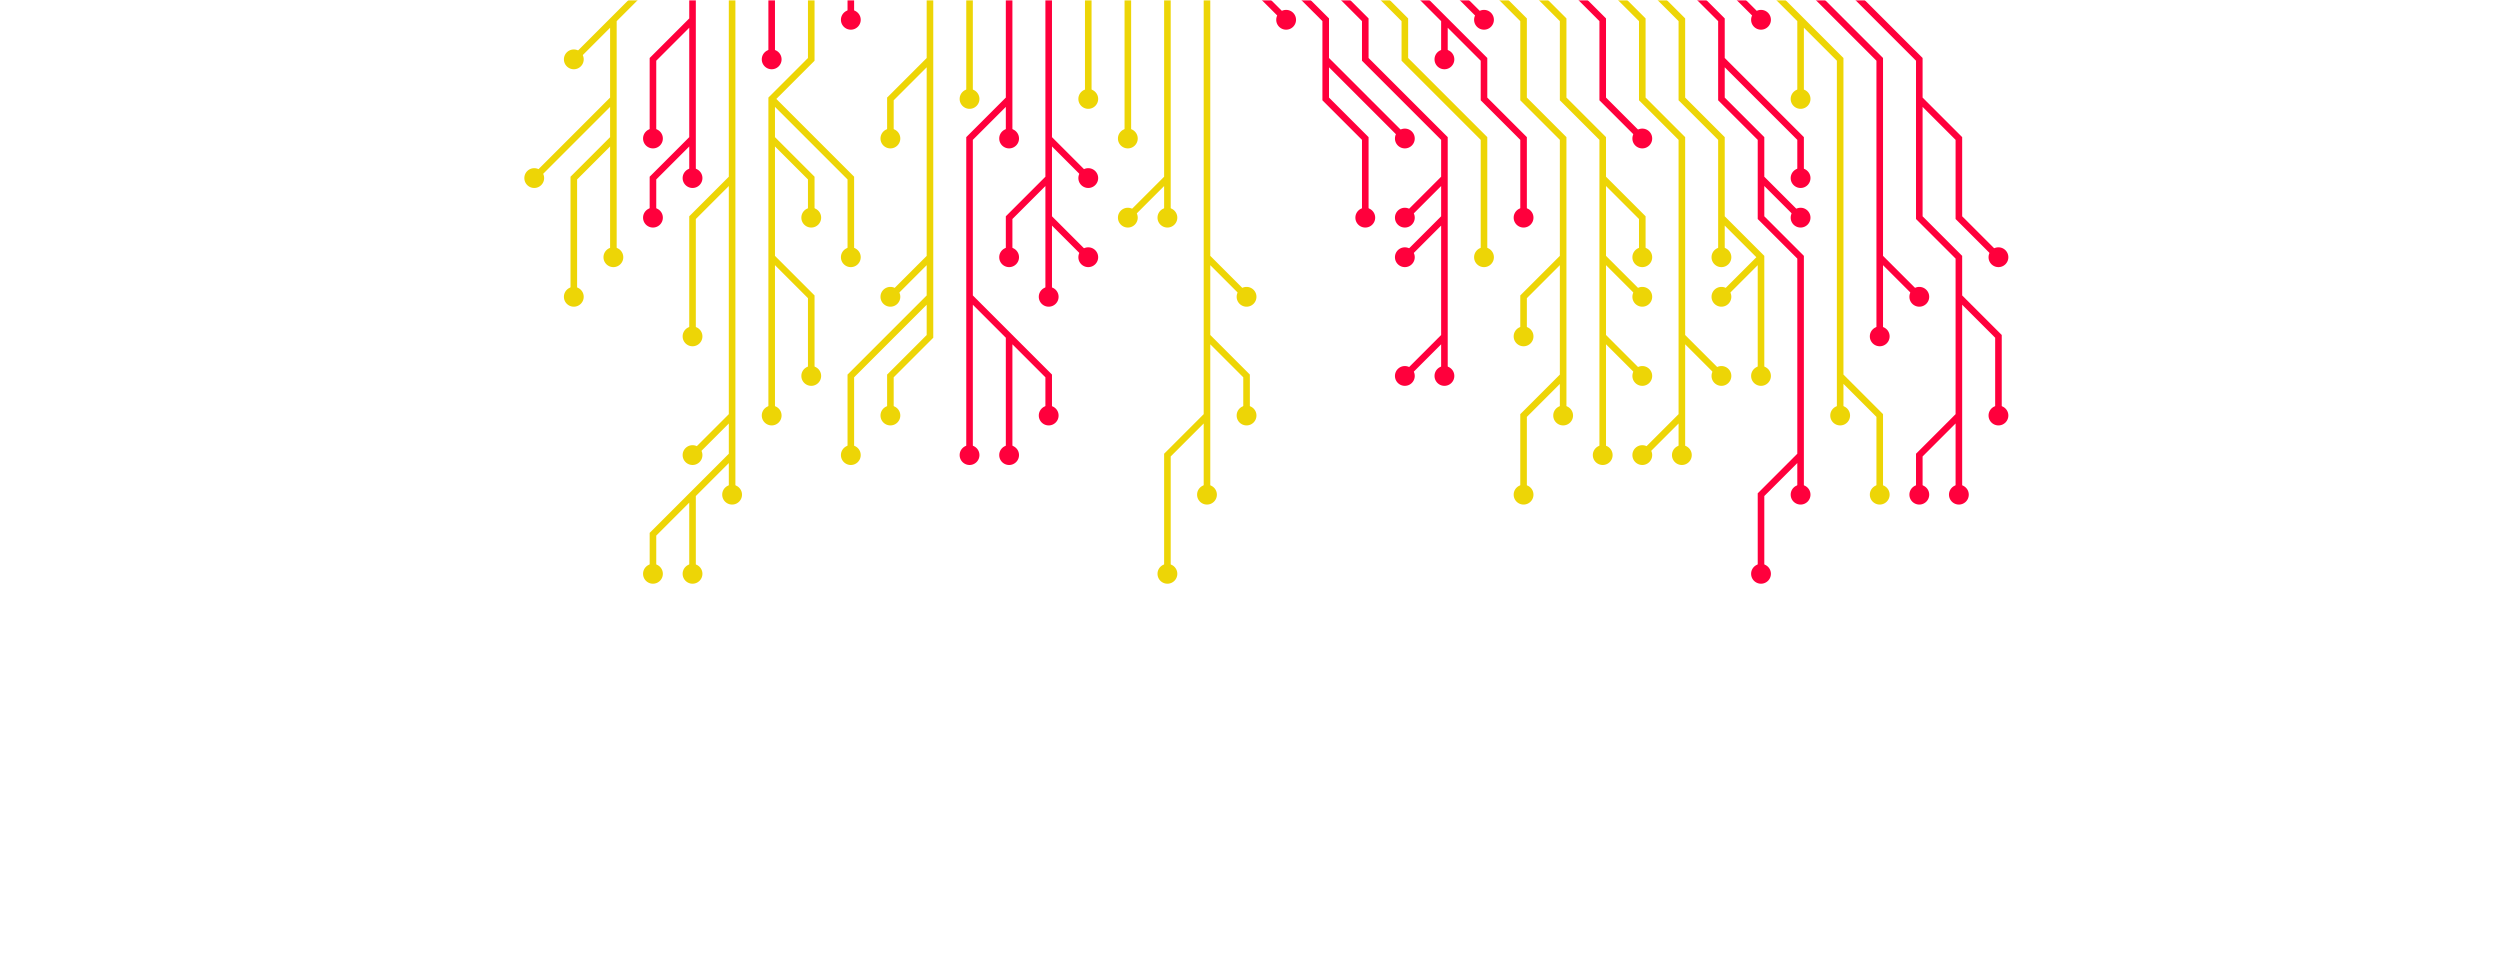 <svg xmlns="http://www.w3.org/2000/svg" version="1.1" xmlns:xlink="http://www.w3.org/1999/xlink" xmlns:svgjs="http://svgjs.com/svgjs" width="1453" height="560" preserveAspectRatio="none" viewBox="0 0 1453 560"><g mask="url(&quot;#SvgjsMask1336&quot;)" fill="none"><g mask="url(&quot;#SvgjsMask1337&quot;)"><path d="M724.5 -11.5L747.5 11.5" stroke="rgba(255, 0, 60, 1)" stroke-width="3.83"></path><path d="M741.75 11.5 a5.75 5.75 0 1 0 11.5 0 a5.75 5.75 0 1 0 -11.5 0z" fill="rgba(255, 0, 60, 1)"></path><path d="M770.5 34.5L770.5 57.5L793.5 80.5L793.5 103.5L793.5 126.5M747.5 -11.5L770.5 11.5L770.5 34.5L793.5 57.5L816.5 80.5" stroke="rgba(255, 0, 60, 1)" stroke-width="3.83"></path><path d="M810.75 80.5 a5.75 5.75 0 1 0 11.5 0 a5.75 5.75 0 1 0 -11.5 0zM787.75 126.5 a5.75 5.75 0 1 0 11.5 0 a5.75 5.75 0 1 0 -11.5 0z" fill="rgba(255, 0, 60, 1)"></path><path d="M701.5 195.5L724.5 218.5L724.5 241.5M701.5 149.5L724.5 172.5M701.5 241.5L678.5 264.5L678.5 287.5L678.5 310.5L678.5 333.5M701.5 -11.5L701.5 11.5L701.5 34.5L701.5 57.5L701.5 80.5L701.5 103.5L701.5 126.5L701.5 149.5L701.5 172.5L701.5 195.5L701.5 218.5L701.5 241.5L701.5 264.5L701.5 287.5" stroke="rgba(237, 213, 6, 1)" stroke-width="3.83"></path><path d="M695.75 287.5 a5.75 5.75 0 1 0 11.5 0 a5.75 5.75 0 1 0 -11.5 0zM718.75 241.5 a5.75 5.75 0 1 0 11.5 0 a5.75 5.75 0 1 0 -11.5 0zM718.75 172.5 a5.75 5.75 0 1 0 11.5 0 a5.75 5.75 0 1 0 -11.5 0zM672.75 333.5 a5.75 5.75 0 1 0 11.5 0 a5.75 5.75 0 1 0 -11.5 0z" fill="rgba(237, 213, 6, 1)"></path><path d="M839.5 126.5L816.5 149.5M839.5 195.5L816.5 218.5M839.5 103.5L816.5 126.5M770.5 -11.5L793.5 11.5L793.5 34.5L816.5 57.5L839.5 80.5L839.5 103.5L839.5 126.5L839.5 149.5L839.5 172.5L839.5 195.5L839.5 218.5" stroke="rgba(255, 0, 60, 1)" stroke-width="3.83"></path><path d="M833.75 218.5 a5.75 5.75 0 1 0 11.5 0 a5.75 5.75 0 1 0 -11.5 0zM810.75 149.5 a5.75 5.75 0 1 0 11.5 0 a5.75 5.75 0 1 0 -11.5 0zM810.75 218.5 a5.75 5.75 0 1 0 11.5 0 a5.75 5.75 0 1 0 -11.5 0zM810.75 126.5 a5.75 5.75 0 1 0 11.5 0 a5.75 5.75 0 1 0 -11.5 0z" fill="rgba(255, 0, 60, 1)"></path><path d="M678.5 103.5L655.5 126.5M678.5 -11.5L678.5 11.5L678.5 34.5L678.5 57.5L678.5 80.5L678.5 103.5L678.5 126.5" stroke="rgba(237, 213, 6, 1)" stroke-width="3.83"></path><path d="M672.75 126.5 a5.75 5.75 0 1 0 11.5 0 a5.75 5.75 0 1 0 -11.5 0zM649.75 126.5 a5.75 5.75 0 1 0 11.5 0 a5.75 5.75 0 1 0 -11.5 0z" fill="rgba(237, 213, 6, 1)"></path><path d="M793.5 -11.5L816.5 11.5L816.5 34.5L839.5 57.5L862.5 80.5L862.5 103.5L862.5 126.5L862.5 149.5" stroke="rgba(237, 213, 6, 1)" stroke-width="3.83"></path><path d="M856.75 149.5 a5.75 5.75 0 1 0 11.5 0 a5.75 5.75 0 1 0 -11.5 0z" fill="rgba(237, 213, 6, 1)"></path><path d="M655.5 -11.5L655.5 11.5L655.5 34.5L655.5 57.5L655.5 80.5" stroke="rgba(237, 213, 6, 1)" stroke-width="3.83"></path><path d="M649.75 80.5 a5.75 5.75 0 1 0 11.5 0 a5.75 5.75 0 1 0 -11.5 0z" fill="rgba(237, 213, 6, 1)"></path><path d="M839.5 11.5L839.5 34.5M816.5 -11.5L839.5 11.5L862.5 34.5L862.5 57.5L885.5 80.5L885.5 103.5L885.5 126.5" stroke="rgba(255, 0, 60, 1)" stroke-width="3.83"></path><path d="M879.75 126.5 a5.75 5.75 0 1 0 11.5 0 a5.75 5.75 0 1 0 -11.5 0zM833.75 34.5 a5.75 5.75 0 1 0 11.5 0 a5.75 5.75 0 1 0 -11.5 0z" fill="rgba(255, 0, 60, 1)"></path><path d="M632.5 -11.5L632.5 11.5L632.5 34.5L632.5 57.5" stroke="rgba(237, 213, 6, 1)" stroke-width="3.83"></path><path d="M626.75 57.5 a5.75 5.75 0 1 0 11.5 0 a5.75 5.75 0 1 0 -11.5 0z" fill="rgba(237, 213, 6, 1)"></path><path d="M839.5 -11.5L862.5 11.5" stroke="rgba(255, 0, 60, 1)" stroke-width="3.83"></path><path d="M856.75 11.5 a5.75 5.75 0 1 0 11.5 0 a5.75 5.75 0 1 0 -11.5 0z" fill="rgba(255, 0, 60, 1)"></path><path d="M609.5 103.5L586.5 126.5L586.5 149.5M609.5 80.5L632.5 103.5M609.5 126.5L632.5 149.5M609.5 -11.5L609.5 11.5L609.5 34.5L609.5 57.5L609.5 80.5L609.5 103.5L609.5 126.5L609.5 149.5L609.5 172.5" stroke="rgba(255, 0, 60, 1)" stroke-width="3.83"></path><path d="M603.75 172.5 a5.75 5.75 0 1 0 11.5 0 a5.75 5.75 0 1 0 -11.5 0zM580.75 149.5 a5.75 5.75 0 1 0 11.5 0 a5.75 5.75 0 1 0 -11.5 0zM626.75 103.5 a5.75 5.75 0 1 0 11.5 0 a5.75 5.75 0 1 0 -11.5 0zM626.75 149.5 a5.75 5.75 0 1 0 11.5 0 a5.75 5.75 0 1 0 -11.5 0z" fill="rgba(255, 0, 60, 1)"></path><path d="M908.5 149.5L885.5 172.5L885.5 195.5M908.5 218.5L885.5 241.5L885.5 264.5L885.5 287.5M862.5 -11.5L885.5 11.5L885.5 34.5L885.5 57.5L908.5 80.5L908.5 103.5L908.5 126.5L908.5 149.5L908.5 172.5L908.5 195.5L908.5 218.5L908.5 241.5" stroke="rgba(237, 213, 6, 1)" stroke-width="3.83"></path><path d="M902.75 241.5 a5.75 5.75 0 1 0 11.5 0 a5.75 5.75 0 1 0 -11.5 0zM879.75 195.5 a5.75 5.75 0 1 0 11.5 0 a5.75 5.75 0 1 0 -11.5 0zM879.75 287.5 a5.75 5.75 0 1 0 11.5 0 a5.75 5.75 0 1 0 -11.5 0z" fill="rgba(237, 213, 6, 1)"></path><path d="M586.5 195.5L609.5 218.5L609.5 241.5M586.5 57.5L586.5 80.5M563.5 172.5L563.5 195.5L563.5 218.5L563.5 241.5L563.5 264.5M586.5 -11.5L586.5 11.5L586.5 34.5L586.5 57.5L563.5 80.5L563.5 103.5L563.5 126.5L563.5 149.5L563.5 172.5L586.5 195.5L586.5 218.5L586.5 241.5L586.5 264.5" stroke="rgba(255, 0, 60, 1)" stroke-width="3.83"></path><path d="M580.75 264.5 a5.75 5.75 0 1 0 11.5 0 a5.75 5.75 0 1 0 -11.5 0zM603.75 241.5 a5.75 5.75 0 1 0 11.5 0 a5.75 5.75 0 1 0 -11.5 0zM580.75 80.5 a5.75 5.75 0 1 0 11.5 0 a5.75 5.75 0 1 0 -11.5 0zM557.75 264.5 a5.75 5.75 0 1 0 11.5 0 a5.75 5.75 0 1 0 -11.5 0z" fill="rgba(255, 0, 60, 1)"></path><path d="M931.5 195.5L954.5 218.5M931.5 149.5L954.5 172.5M931.5 103.5L954.5 126.5L954.5 149.5M885.5 -11.5L908.5 11.5L908.5 34.5L908.5 57.5L931.5 80.5L931.5 103.5L931.5 126.5L931.5 149.5L931.5 172.5L931.5 195.5L931.5 218.5L931.5 241.5L931.5 264.5" stroke="rgba(237, 213, 6, 1)" stroke-width="3.83"></path><path d="M925.75 264.5 a5.75 5.75 0 1 0 11.5 0 a5.75 5.75 0 1 0 -11.5 0zM948.75 218.5 a5.75 5.75 0 1 0 11.5 0 a5.75 5.75 0 1 0 -11.5 0zM948.75 172.5 a5.75 5.75 0 1 0 11.5 0 a5.75 5.75 0 1 0 -11.5 0zM948.75 149.5 a5.75 5.75 0 1 0 11.5 0 a5.75 5.75 0 1 0 -11.5 0z" fill="rgba(237, 213, 6, 1)"></path><path d="M563.5 -11.5L563.5 11.5L563.5 34.5L563.5 57.5" stroke="rgba(237, 213, 6, 1)" stroke-width="3.83"></path><path d="M557.75 57.5 a5.75 5.75 0 1 0 11.5 0 a5.75 5.75 0 1 0 -11.5 0z" fill="rgba(237, 213, 6, 1)"></path><path d="M908.5 -11.5L931.5 11.5L931.5 34.5L931.5 57.5L954.5 80.5" stroke="rgba(255, 0, 60, 1)" stroke-width="3.83"></path><path d="M948.75 80.5 a5.75 5.75 0 1 0 11.5 0 a5.75 5.75 0 1 0 -11.5 0z" fill="rgba(255, 0, 60, 1)"></path><path d="M540.5 172.5L517.5 195.5L494.5 218.5L494.5 241.5L494.5 264.5M540.5 34.5L517.5 57.5L517.5 80.5M540.5 149.5L517.5 172.5M540.5 -11.5L540.5 11.5L540.5 34.5L540.5 57.5L540.5 80.5L540.5 103.5L540.5 126.5L540.5 149.5L540.5 172.5L540.5 195.5L517.5 218.5L517.5 241.5" stroke="rgba(237, 213, 6, 1)" stroke-width="3.83"></path><path d="M511.75 241.5 a5.75 5.75 0 1 0 11.5 0 a5.75 5.75 0 1 0 -11.5 0zM488.75 264.5 a5.75 5.75 0 1 0 11.5 0 a5.75 5.75 0 1 0 -11.5 0zM511.75 80.5 a5.75 5.75 0 1 0 11.5 0 a5.75 5.75 0 1 0 -11.5 0zM511.75 172.5 a5.75 5.75 0 1 0 11.5 0 a5.75 5.75 0 1 0 -11.5 0z" fill="rgba(237, 213, 6, 1)"></path><path d="M977.5 195.5L1000.5 218.5M977.5 241.5L954.5 264.5M931.5 -11.5L954.5 11.5L954.5 34.5L954.5 57.5L977.5 80.5L977.5 103.5L977.5 126.5L977.5 149.5L977.5 172.5L977.5 195.5L977.5 218.5L977.5 241.5L977.5 264.5" stroke="rgba(237, 213, 6, 1)" stroke-width="3.83"></path><path d="M971.75 264.5 a5.75 5.75 0 1 0 11.5 0 a5.75 5.75 0 1 0 -11.5 0zM994.75 218.5 a5.75 5.75 0 1 0 11.5 0 a5.75 5.75 0 1 0 -11.5 0zM948.75 264.5 a5.75 5.75 0 1 0 11.5 0 a5.75 5.75 0 1 0 -11.5 0z" fill="rgba(237, 213, 6, 1)"></path><path d="M1023.5 149.5L1000.5 172.5M1000.5 126.5L1000.5 149.5M954.5 -11.5L977.5 11.5L977.5 34.5L977.5 57.5L1000.5 80.5L1000.5 103.5L1000.5 126.5L1023.5 149.5L1023.5 172.5L1023.5 195.5L1023.5 218.5" stroke="rgba(237, 213, 6, 1)" stroke-width="3.83"></path><path d="M1017.75 218.5 a5.75 5.75 0 1 0 11.5 0 a5.75 5.75 0 1 0 -11.5 0zM994.75 172.5 a5.75 5.75 0 1 0 11.5 0 a5.75 5.75 0 1 0 -11.5 0zM994.75 149.5 a5.75 5.75 0 1 0 11.5 0 a5.75 5.75 0 1 0 -11.5 0z" fill="rgba(237, 213, 6, 1)"></path><path d="M494.5 -11.5L494.5 11.5" stroke="rgba(255, 0, 60, 1)" stroke-width="3.83"></path><path d="M488.75 11.5 a5.75 5.75 0 1 0 11.5 0 a5.75 5.75 0 1 0 -11.5 0z" fill="rgba(255, 0, 60, 1)"></path><path d="M1023.5 103.5L1046.5 126.5M1046.5 264.5L1023.5 287.5L1023.5 310.5L1023.5 333.5M1000.5 34.5L1023.5 57.5L1046.5 80.5L1046.5 103.5M977.5 -11.5L1000.5 11.5L1000.5 34.5L1000.5 57.5L1023.5 80.5L1023.5 103.5L1023.5 126.5L1046.5 149.5L1046.5 172.5L1046.5 195.5L1046.5 218.5L1046.5 241.5L1046.5 264.5L1046.5 287.5" stroke="rgba(255, 0, 60, 1)" stroke-width="3.83"></path><path d="M1040.75 287.5 a5.75 5.75 0 1 0 11.5 0 a5.75 5.75 0 1 0 -11.5 0zM1040.75 126.5 a5.75 5.75 0 1 0 11.5 0 a5.75 5.75 0 1 0 -11.5 0zM1017.75 333.5 a5.75 5.75 0 1 0 11.5 0 a5.75 5.75 0 1 0 -11.5 0zM1040.75 103.5 a5.75 5.75 0 1 0 11.5 0 a5.75 5.75 0 1 0 -11.5 0z" fill="rgba(255, 0, 60, 1)"></path><path d="M448.5 80.5L471.5 103.5L471.5 126.5M448.5 149.5L448.5 172.5L448.5 195.5L448.5 218.5L448.5 241.5M448.5 57.5L471.5 80.5L494.5 103.5L494.5 126.5L494.5 149.5M471.5 -11.5L471.5 11.5L471.5 34.5L448.5 57.5L448.5 80.5L448.5 103.5L448.5 126.5L448.5 149.5L471.5 172.5L471.5 195.5L471.5 218.5" stroke="rgba(237, 213, 6, 1)" stroke-width="3.83"></path><path d="M465.75 218.5 a5.75 5.75 0 1 0 11.5 0 a5.75 5.75 0 1 0 -11.5 0zM465.75 126.5 a5.75 5.75 0 1 0 11.5 0 a5.75 5.75 0 1 0 -11.5 0zM442.75 241.5 a5.75 5.75 0 1 0 11.5 0 a5.75 5.75 0 1 0 -11.5 0zM488.75 149.5 a5.75 5.75 0 1 0 11.5 0 a5.75 5.75 0 1 0 -11.5 0z" fill="rgba(237, 213, 6, 1)"></path><path d="M1000.5 -11.5L1023.5 11.5" stroke="rgba(255, 0, 60, 1)" stroke-width="3.83"></path><path d="M1017.75 11.5 a5.75 5.75 0 1 0 11.5 0 a5.75 5.75 0 1 0 -11.5 0z" fill="rgba(255, 0, 60, 1)"></path><path d="M448.5 -11.5L448.5 11.5L448.5 34.5" stroke="rgba(255, 0, 60, 1)" stroke-width="3.83"></path><path d="M442.75 34.5 a5.75 5.75 0 1 0 11.5 0 a5.75 5.75 0 1 0 -11.5 0z" fill="rgba(255, 0, 60, 1)"></path><path d="M1046.5 11.5L1046.5 34.5L1046.5 57.5M1069.5 218.5L1092.5 241.5L1092.5 264.5L1092.5 287.5M1023.5 -11.5L1046.5 11.5L1069.5 34.5L1069.5 57.5L1069.5 80.5L1069.5 103.5L1069.5 126.5L1069.5 149.5L1069.5 172.5L1069.5 195.5L1069.5 218.5L1069.5 241.5" stroke="rgba(237, 213, 6, 1)" stroke-width="3.83"></path><path d="M1063.75 241.5 a5.75 5.75 0 1 0 11.5 0 a5.75 5.75 0 1 0 -11.5 0zM1040.75 57.5 a5.75 5.75 0 1 0 11.5 0 a5.75 5.75 0 1 0 -11.5 0zM1086.75 287.5 a5.75 5.75 0 1 0 11.5 0 a5.75 5.75 0 1 0 -11.5 0z" fill="rgba(237, 213, 6, 1)"></path><path d="M425.5 241.5L402.5 264.5M402.5 287.5L379.5 310.5L379.5 333.5M425.5 103.5L402.5 126.5L402.5 149.5L402.5 172.5L402.5 195.5M425.5 264.5L425.5 287.5M425.5 -11.5L425.5 11.5L425.5 34.5L425.5 57.5L425.5 80.5L425.5 103.5L425.5 126.5L425.5 149.5L425.5 172.5L425.5 195.5L425.5 218.5L425.5 241.5L425.5 264.5L402.5 287.5L402.5 310.5L402.5 333.5" stroke="rgba(237, 213, 6, 1)" stroke-width="3.83"></path><path d="M396.75 333.5 a5.75 5.75 0 1 0 11.5 0 a5.75 5.75 0 1 0 -11.5 0zM396.75 264.5 a5.75 5.75 0 1 0 11.5 0 a5.75 5.75 0 1 0 -11.5 0zM373.75 333.5 a5.75 5.75 0 1 0 11.5 0 a5.75 5.75 0 1 0 -11.5 0zM396.75 195.5 a5.75 5.75 0 1 0 11.5 0 a5.75 5.75 0 1 0 -11.5 0zM419.75 287.5 a5.75 5.75 0 1 0 11.5 0 a5.75 5.75 0 1 0 -11.5 0z" fill="rgba(237, 213, 6, 1)"></path><path d="M1092.5 149.5L1115.5 172.5M1046.5 -11.5L1069.5 11.5L1092.5 34.5L1092.5 57.5L1092.5 80.5L1092.5 103.5L1092.5 126.5L1092.5 149.5L1092.5 172.5L1092.5 195.5" stroke="rgba(255, 0, 60, 1)" stroke-width="3.83"></path><path d="M1086.75 195.5 a5.75 5.75 0 1 0 11.5 0 a5.75 5.75 0 1 0 -11.5 0zM1109.75 172.5 a5.75 5.75 0 1 0 11.5 0 a5.75 5.75 0 1 0 -11.5 0z" fill="rgba(255, 0, 60, 1)"></path><path d="M402.5 11.5L379.5 34.5L379.5 57.5L379.5 80.5M402.5 80.5L402.5 103.5M402.5 -11.5L402.5 11.5L402.5 34.5L402.5 57.5L402.5 80.5L379.5 103.5L379.5 126.5" stroke="rgba(255, 0, 60, 1)" stroke-width="3.83"></path><path d="M373.75 126.5 a5.75 5.75 0 1 0 11.5 0 a5.75 5.75 0 1 0 -11.5 0zM373.75 80.5 a5.75 5.75 0 1 0 11.5 0 a5.75 5.75 0 1 0 -11.5 0zM396.75 103.5 a5.75 5.75 0 1 0 11.5 0 a5.75 5.75 0 1 0 -11.5 0z" fill="rgba(255, 0, 60, 1)"></path><path d="M1115.5 57.5L1138.5 80.5L1138.5 103.5L1138.5 126.5L1161.5 149.5M1138.5 241.5L1138.5 264.5L1138.5 287.5M1138.5 172.5L1161.5 195.5L1161.5 218.5L1161.5 241.5M1069.5 -11.5L1092.5 11.5L1115.5 34.5L1115.5 57.5L1115.5 80.5L1115.5 103.5L1115.5 126.5L1138.5 149.5L1138.5 172.5L1138.5 195.5L1138.5 218.5L1138.5 241.5L1115.5 264.5L1115.5 287.5" stroke="rgba(255, 0, 60, 1)" stroke-width="3.83"></path><path d="M1109.75 287.5 a5.75 5.75 0 1 0 11.5 0 a5.75 5.75 0 1 0 -11.5 0zM1155.75 149.5 a5.75 5.75 0 1 0 11.5 0 a5.75 5.75 0 1 0 -11.5 0zM1132.75 287.5 a5.75 5.75 0 1 0 11.5 0 a5.75 5.75 0 1 0 -11.5 0zM1155.75 241.5 a5.75 5.75 0 1 0 11.5 0 a5.75 5.75 0 1 0 -11.5 0z" fill="rgba(255, 0, 60, 1)"></path><path d="M356.5 80.5L333.5 103.5L333.5 126.5L333.5 149.5L333.5 172.5M356.5 11.5L333.5 34.5M356.5 57.5L333.5 80.5L310.5 103.5M379.5 -11.5L356.5 11.5L356.5 34.5L356.5 57.5L356.5 80.5L356.5 103.5L356.5 126.5L356.5 149.5" stroke="rgba(237, 213, 6, 1)" stroke-width="3.83"></path><path d="M350.75 149.5 a5.75 5.75 0 1 0 11.5 0 a5.75 5.75 0 1 0 -11.5 0zM327.75 172.5 a5.75 5.75 0 1 0 11.5 0 a5.75 5.75 0 1 0 -11.5 0zM327.75 34.5 a5.75 5.75 0 1 0 11.5 0 a5.75 5.75 0 1 0 -11.5 0zM304.75 103.5 a5.75 5.75 0 1 0 11.5 0 a5.75 5.75 0 1 0 -11.5 0z" fill="rgba(237, 213, 6, 1)"></path></g></g><defs><mask id="SvgjsMask1336"><rect width="1453" height="560" fill="#ffffff"></rect></mask><mask id="SvgjsMask1337"><rect width="1453" height="560" fill="white"></rect><path d="M744.62 11.5 a2.88 2.88 0 1 0 5.76 0 a2.88 2.88 0 1 0 -5.76 0z" fill="black"></path><path d="M813.62 80.5 a2.88 2.88 0 1 0 5.76 0 a2.88 2.88 0 1 0 -5.76 0zM790.62 126.5 a2.88 2.88 0 1 0 5.76 0 a2.88 2.88 0 1 0 -5.76 0z" fill="black"></path><path d="M698.62 287.5 a2.88 2.88 0 1 0 5.76 0 a2.88 2.88 0 1 0 -5.76 0zM721.62 241.5 a2.88 2.88 0 1 0 5.76 0 a2.88 2.88 0 1 0 -5.76 0zM721.62 172.5 a2.88 2.88 0 1 0 5.76 0 a2.88 2.88 0 1 0 -5.76 0zM675.62 333.5 a2.88 2.88 0 1 0 5.76 0 a2.88 2.88 0 1 0 -5.76 0z" fill="black"></path><path d="M836.62 218.5 a2.88 2.88 0 1 0 5.76 0 a2.88 2.88 0 1 0 -5.76 0zM813.62 149.5 a2.88 2.88 0 1 0 5.76 0 a2.88 2.88 0 1 0 -5.76 0zM813.62 218.5 a2.88 2.88 0 1 0 5.76 0 a2.88 2.88 0 1 0 -5.76 0zM813.62 126.5 a2.88 2.88 0 1 0 5.76 0 a2.88 2.88 0 1 0 -5.76 0z" fill="black"></path><path d="M675.62 126.5 a2.88 2.88 0 1 0 5.76 0 a2.88 2.88 0 1 0 -5.76 0zM652.62 126.5 a2.88 2.88 0 1 0 5.76 0 a2.88 2.88 0 1 0 -5.76 0z" fill="black"></path><path d="M859.62 149.5 a2.88 2.88 0 1 0 5.76 0 a2.88 2.88 0 1 0 -5.76 0z" fill="black"></path><path d="M652.62 80.5 a2.88 2.88 0 1 0 5.76 0 a2.88 2.88 0 1 0 -5.76 0z" fill="black"></path><path d="M882.62 126.5 a2.88 2.88 0 1 0 5.76 0 a2.88 2.88 0 1 0 -5.76 0zM836.62 34.5 a2.88 2.88 0 1 0 5.76 0 a2.88 2.88 0 1 0 -5.76 0z" fill="black"></path><path d="M629.62 57.5 a2.88 2.88 0 1 0 5.76 0 a2.88 2.88 0 1 0 -5.76 0z" fill="black"></path><path d="M859.62 11.5 a2.88 2.88 0 1 0 5.76 0 a2.88 2.88 0 1 0 -5.76 0z" fill="black"></path><path d="M606.62 172.5 a2.88 2.88 0 1 0 5.76 0 a2.88 2.88 0 1 0 -5.76 0zM583.62 149.5 a2.88 2.88 0 1 0 5.76 0 a2.88 2.88 0 1 0 -5.76 0zM629.62 103.5 a2.88 2.88 0 1 0 5.76 0 a2.88 2.88 0 1 0 -5.76 0zM629.62 149.5 a2.88 2.88 0 1 0 5.76 0 a2.88 2.88 0 1 0 -5.76 0z" fill="black"></path><path d="M905.62 241.5 a2.88 2.88 0 1 0 5.76 0 a2.88 2.88 0 1 0 -5.76 0zM882.62 195.5 a2.88 2.88 0 1 0 5.76 0 a2.88 2.88 0 1 0 -5.76 0zM882.62 287.5 a2.88 2.88 0 1 0 5.76 0 a2.88 2.88 0 1 0 -5.76 0z" fill="black"></path><path d="M583.62 264.5 a2.88 2.88 0 1 0 5.76 0 a2.88 2.88 0 1 0 -5.76 0zM606.62 241.5 a2.88 2.88 0 1 0 5.76 0 a2.88 2.88 0 1 0 -5.76 0zM583.62 80.5 a2.88 2.88 0 1 0 5.76 0 a2.88 2.88 0 1 0 -5.76 0zM560.62 264.5 a2.88 2.88 0 1 0 5.76 0 a2.88 2.88 0 1 0 -5.76 0z" fill="black"></path><path d="M928.62 264.5 a2.88 2.88 0 1 0 5.76 0 a2.88 2.88 0 1 0 -5.76 0zM951.62 218.5 a2.88 2.88 0 1 0 5.76 0 a2.88 2.88 0 1 0 -5.76 0zM951.62 172.5 a2.88 2.88 0 1 0 5.76 0 a2.88 2.88 0 1 0 -5.76 0zM951.62 149.5 a2.88 2.88 0 1 0 5.76 0 a2.88 2.88 0 1 0 -5.76 0z" fill="black"></path><path d="M560.62 57.5 a2.88 2.88 0 1 0 5.76 0 a2.88 2.88 0 1 0 -5.76 0z" fill="black"></path><path d="M951.62 80.5 a2.88 2.88 0 1 0 5.76 0 a2.88 2.88 0 1 0 -5.76 0z" fill="black"></path><path d="M514.62 241.5 a2.88 2.88 0 1 0 5.76 0 a2.88 2.88 0 1 0 -5.76 0zM491.62 264.5 a2.88 2.88 0 1 0 5.76 0 a2.88 2.88 0 1 0 -5.76 0zM514.62 80.5 a2.88 2.88 0 1 0 5.76 0 a2.88 2.88 0 1 0 -5.76 0zM514.62 172.5 a2.88 2.88 0 1 0 5.76 0 a2.88 2.88 0 1 0 -5.76 0z" fill="black"></path><path d="M974.62 264.5 a2.88 2.88 0 1 0 5.76 0 a2.88 2.88 0 1 0 -5.76 0zM997.62 218.5 a2.88 2.88 0 1 0 5.76 0 a2.88 2.88 0 1 0 -5.76 0zM951.62 264.5 a2.88 2.88 0 1 0 5.76 0 a2.88 2.88 0 1 0 -5.76 0z" fill="black"></path><path d="M1020.62 218.5 a2.88 2.88 0 1 0 5.76 0 a2.88 2.88 0 1 0 -5.76 0zM997.62 172.5 a2.88 2.88 0 1 0 5.76 0 a2.88 2.88 0 1 0 -5.76 0zM997.62 149.5 a2.88 2.88 0 1 0 5.76 0 a2.88 2.88 0 1 0 -5.76 0z" fill="black"></path><path d="M491.62 11.5 a2.88 2.88 0 1 0 5.76 0 a2.88 2.88 0 1 0 -5.76 0z" fill="black"></path><path d="M1043.62 287.5 a2.88 2.88 0 1 0 5.76 0 a2.88 2.88 0 1 0 -5.76 0zM1043.62 126.5 a2.88 2.88 0 1 0 5.76 0 a2.88 2.88 0 1 0 -5.76 0zM1020.62 333.5 a2.88 2.88 0 1 0 5.76 0 a2.88 2.88 0 1 0 -5.76 0zM1043.62 103.5 a2.88 2.88 0 1 0 5.76 0 a2.88 2.88 0 1 0 -5.76 0z" fill="black"></path><path d="M468.62 218.5 a2.88 2.88 0 1 0 5.76 0 a2.88 2.88 0 1 0 -5.76 0zM468.62 126.5 a2.88 2.88 0 1 0 5.76 0 a2.88 2.88 0 1 0 -5.76 0zM445.62 241.5 a2.88 2.88 0 1 0 5.76 0 a2.88 2.88 0 1 0 -5.76 0zM491.62 149.5 a2.88 2.88 0 1 0 5.76 0 a2.88 2.88 0 1 0 -5.76 0z" fill="black"></path><path d="M1020.62 11.5 a2.88 2.88 0 1 0 5.76 0 a2.88 2.88 0 1 0 -5.76 0z" fill="black"></path><path d="M445.62 34.5 a2.88 2.88 0 1 0 5.76 0 a2.88 2.88 0 1 0 -5.76 0z" fill="black"></path><path d="M1066.62 241.5 a2.88 2.88 0 1 0 5.76 0 a2.88 2.88 0 1 0 -5.76 0zM1043.62 57.5 a2.88 2.88 0 1 0 5.76 0 a2.88 2.88 0 1 0 -5.76 0zM1089.62 287.5 a2.88 2.88 0 1 0 5.76 0 a2.88 2.88 0 1 0 -5.76 0z" fill="black"></path><path d="M399.62 333.5 a2.88 2.88 0 1 0 5.76 0 a2.88 2.88 0 1 0 -5.76 0zM399.62 264.5 a2.88 2.88 0 1 0 5.76 0 a2.88 2.88 0 1 0 -5.76 0zM376.62 333.5 a2.88 2.88 0 1 0 5.76 0 a2.88 2.88 0 1 0 -5.76 0zM399.62 195.5 a2.88 2.88 0 1 0 5.76 0 a2.88 2.88 0 1 0 -5.76 0zM422.62 287.5 a2.88 2.88 0 1 0 5.76 0 a2.88 2.88 0 1 0 -5.76 0z" fill="black"></path><path d="M1089.62 195.5 a2.88 2.88 0 1 0 5.76 0 a2.88 2.88 0 1 0 -5.76 0zM1112.62 172.5 a2.88 2.88 0 1 0 5.76 0 a2.88 2.88 0 1 0 -5.76 0z" fill="black"></path><path d="M376.62 126.5 a2.88 2.88 0 1 0 5.76 0 a2.88 2.88 0 1 0 -5.76 0zM376.62 80.5 a2.88 2.88 0 1 0 5.76 0 a2.88 2.88 0 1 0 -5.76 0zM399.62 103.5 a2.88 2.88 0 1 0 5.76 0 a2.88 2.88 0 1 0 -5.76 0z" fill="black"></path><path d="M1112.62 287.5 a2.88 2.88 0 1 0 5.76 0 a2.88 2.88 0 1 0 -5.76 0zM1158.62 149.5 a2.88 2.88 0 1 0 5.76 0 a2.88 2.88 0 1 0 -5.76 0zM1135.62 287.5 a2.88 2.88 0 1 0 5.76 0 a2.88 2.88 0 1 0 -5.76 0zM1158.62 241.5 a2.88 2.88 0 1 0 5.76 0 a2.88 2.88 0 1 0 -5.76 0z" fill="black"></path><path d="M353.62 149.5 a2.88 2.88 0 1 0 5.76 0 a2.88 2.88 0 1 0 -5.76 0zM330.62 172.5 a2.88 2.88 0 1 0 5.76 0 a2.88 2.88 0 1 0 -5.76 0zM330.62 34.5 a2.88 2.88 0 1 0 5.76 0 a2.88 2.88 0 1 0 -5.76 0zM307.62 103.5 a2.88 2.88 0 1 0 5.76 0 a2.88 2.88 0 1 0 -5.76 0z" fill="black"></path></mask></defs></svg>